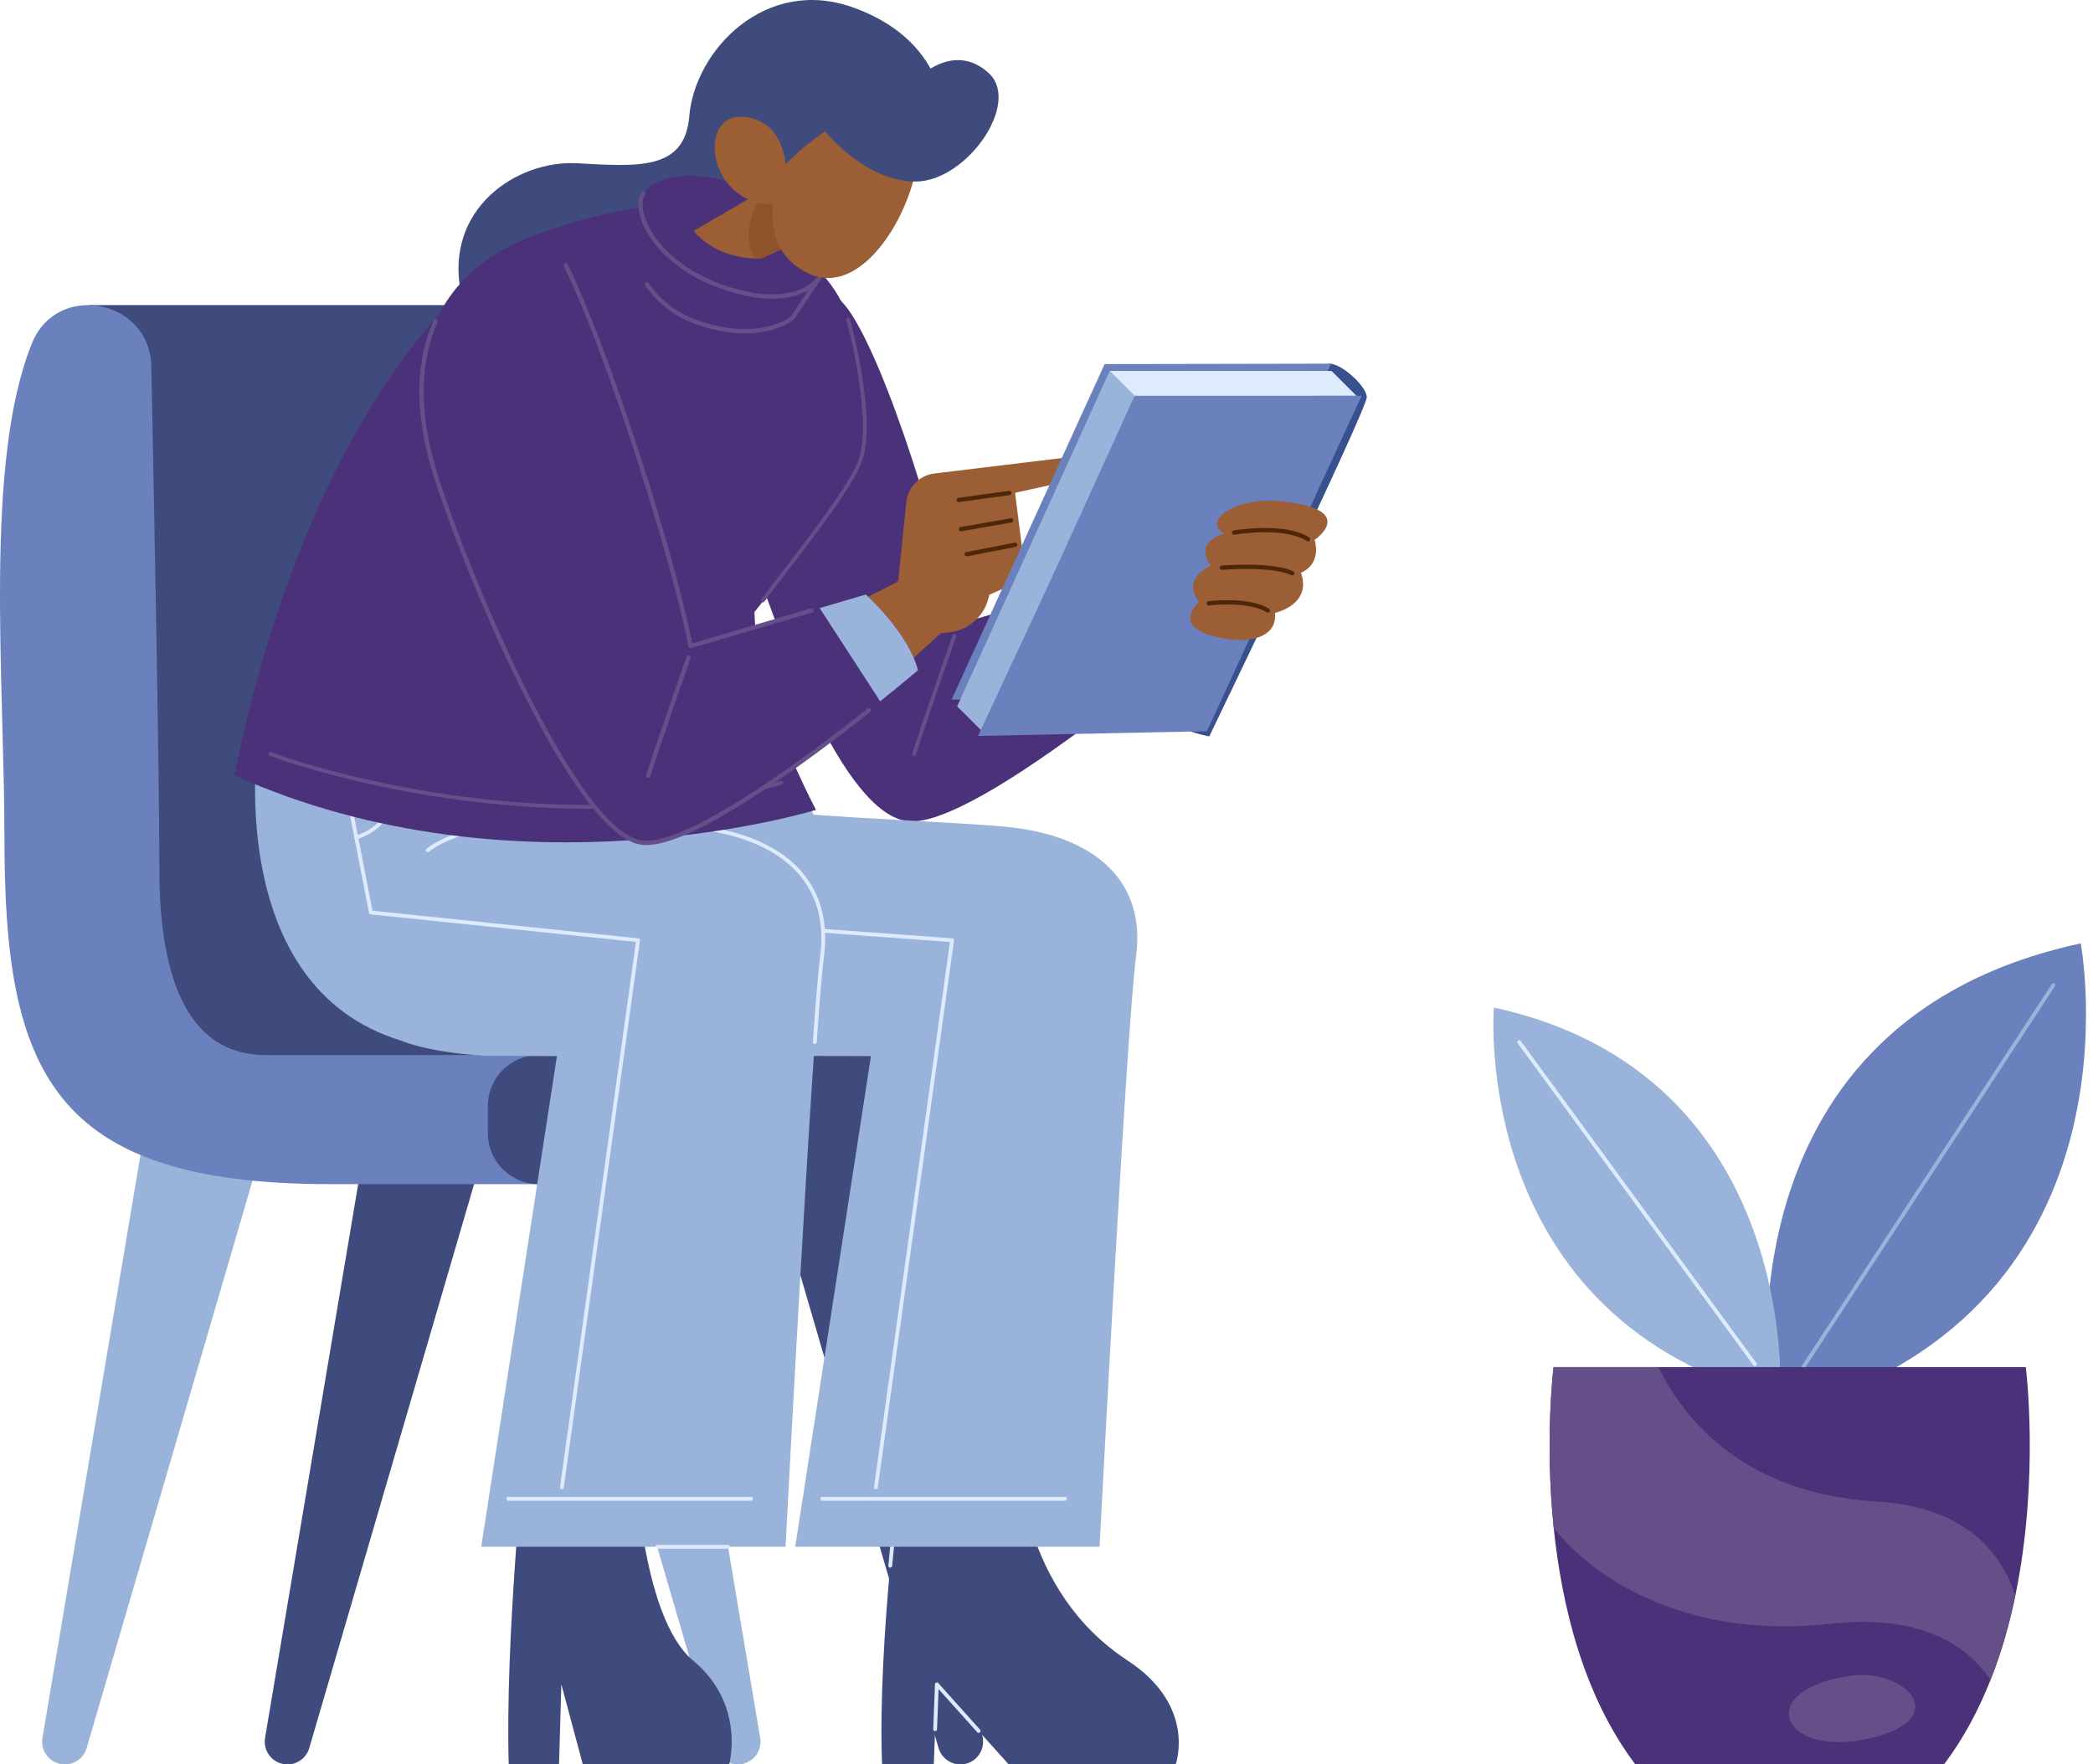 <?xml version="1.0" encoding="utf-8"?>
<svg viewBox="-22.393 35.429 551.096 464.571" xmlns="http://www.w3.org/2000/svg">
  <title>Person reading book</title>
  <path style="fill: rgb(57, 80, 143);" d="M 327.141 131.292 C 324.137 132.369 286.243 224.696 286.243 224.637 C 286.243 224.578 285.73 227.173 296.007 229.338 C 296.007 229.338 337.673 143.046 337.488 139.925 C 337.303 136.804 329.858 130.318 327.141 131.292 Z"></path>
  <path class="st0" d="M 225.759 63.539 C 225.759 63.539 225.754 63.264 225.699 62.769 C 225.311 59.265 222.495 44.687 202.282 37.405 C 179.206 29.094 160.54 48.608 159.097 66.065 C 157.908 80.436 145.428 79.275 129.542 78.411 C 113.655 77.547 94.395 90.473 99.022 112.764 C 103.648 135.055 165.548 169.662 178.987 152.375 C 192.428 135.089 186.919 113.252 196.046 98.503 L 225.759 63.539 Z" style="fill: #404b7d;"/>
  <path class="st1" d="M 173.208 174.538 C 182.185 201.857 199.529 249.92 216.774 251.667 C 229.447 252.955 262.619 227.849 279.332 214.433 C 285.389 209.58 289.285 206.249 289.285 206.249 C 286.849 196.497 275.563 186.317 275.563 186.317 L 263.401 189.893 L 229.427 199.9 C 223.933 171.551 208.307 123.67 199.025 114.627 C 199.025 114.627 164.218 147.217 173.208 174.538 Z" style="fill: #4b317a;"/>
  <path class="st2" d="M 228.89 202.871 C 228.89 202.871 221.102 225.128 218.286 233.973" style="fill: none; stroke: #654f89; stroke-linecap: round; stroke-linejoin: round; stroke-miterlimit: 10;"/>
  <path class="st3" d="M 263.401 189.893 L 279.332 214.433 C 285.389 209.58 289.285 206.249 289.285 206.249 C 286.849 196.497 275.563 186.317 275.563 186.317 L 263.401 189.893 Z" style="fill: rgb(154, 179, 218);"/>
  <path class="st3" d="M 16.164 330.218 L -11.215 493.025 C -11.829 496.675 -9.016 500 -5.316 500 C -2.657 500 -0.318 498.246 0.427 495.696 L 48.795 330.218 L 16.164 330.218 Z" style="fill: rgb(154, 179, 218);"/>
  <path class="st0" d="M 74.776 330.218 L 47.396 493.025 C 46.784 496.675 49.596 500 53.297 500 C 55.954 500 58.293 498.246 59.039 495.696 L 107.406 330.218 L 74.776 330.218 Z" style="fill: #404b7d;"/>
  <path class="st0" d="M 209.001 330.218 L 236.38 493.025 C 236.993 496.675 234.18 500 230.48 500 C 227.823 500 225.484 498.246 224.738 495.696 L 176.371 330.218 L 209.001 330.218 Z" style="fill: #404b7d;"/>
  <path class="st3" d="M 150.389 330.218 L 177.768 493.025 C 178.382 496.675 175.569 500 171.869 500 C 169.211 500 166.872 498.246 166.126 495.696 L 117.758 330.218 L 150.389 330.218 Z" style="fill: rgb(154, 179, 218);"/>
  <path class="st0" d="M 171.5 320.021 L 1.208 320.021 L 1.208 115.762 L 111.179 115.762 C 119.526 115.762 126.292 122.529 126.292 130.877 L 126.292 279.338 C 126.292 295.95 137.366 310.525 153.37 314.977 L 171.5 320.021 Z" style="fill: #404b7d;"/>
  <path class="st4" d="M 17.451 131.865 C 17.095 114.229 -7.36 109.441 -13.976 125.794 C -26.688 157.212 -21.226 214.056 -21.226 256.119 C -21.226 317.301 -8.989 347.213 64.43 347.213 C 64.43 347.213 130.371 347.213 157.564 347.213 C 184.756 347.213 182.037 313.223 158.923 313.223 C 135.81 313.223 64.43 313.223 47.435 313.223 C 30.44 313.223 19.563 298.947 19.563 264.277 C 19.563 240.209 18.252 171.584 17.451 131.865 Z" style="fill: rgb(107, 129, 190);"/>
  <path class="st0" d="M 214.846 347.213 L 119.471 347.213 C 112.064 347.213 106.06 341.209 106.06 333.802 L 106.06 326.634 C 106.06 319.227 112.064 313.223 119.471 313.223 L 214.846 313.223 C 222.253 313.223 228.259 319.227 228.259 326.634 L 228.259 333.802 C 228.259 341.209 222.253 347.213 214.846 347.213 Z" style="fill: #404b7d;"/>
  <path class="st0" d="M 215.187 419.273 L 245.909 419.273 C 245.909 419.273 245.909 453.943 274.495 472.637 C 292.795 484.606 287.171 500 287.171 500 L 243.19 500 L 224.29 478.926 L 223.476 500 L 209.855 500 C 208.597 467.199 215.187 419.273 215.187 419.273 Z" style="fill: #404b7d;"/>
  <polyline class="st5" points="235.294 491.195 224.29 478.926 223.834 490.737" style="fill: none; stroke: rgb(222, 235, 255); stroke-linecap: round; stroke-linejoin: round; stroke-miterlimit: 10;"/>
  <path class="st5" style="fill: none; stroke: rgb(222, 235, 255); stroke-linecap: round; stroke-linejoin: round; stroke-miterlimit: 10;"/>
  <path class="st5" d="M 212.015 447.698 C 213.514 431.434 215.187 419.273 215.187 419.273 L 245.909 419.273" style="fill: none; stroke: rgb(222, 235, 255); stroke-linecap: round; stroke-linejoin: round; stroke-miterlimit: 10;"/>
  <path class="st3" d="M 153.418 309.383 C 159.283 311.714 167.547 312.932 175.589 313.416 L 206.934 313.502 L 186.994 442.697 L 267.127 442.697 C 267.127 442.697 274.167 306.793 276.742 287.168 C 279.332 267.572 266.158 255.427 242.426 253.109 C 233.029 252.194 206.058 251.021 191.868 249.949 L 169.331 210.422 L 109.647 229.794 C 109.647 229.794 107.044 295.208 153.418 309.383 Z" style="fill: rgb(154, 179, 218);"/>
  <polyline class="st5" points="128.276 275.684 228.303 282.992 208.233 427.044" style="fill: none; stroke: rgb(222, 235, 255); stroke-linecap: round; stroke-linejoin: round; stroke-miterlimit: 10;"/>
  <line class="st5" x1="258.06" y1="430.065" x2="194.113" y2="430.065" style="fill: none; stroke: rgb(222, 235, 255); stroke-linecap: round; stroke-linejoin: round; stroke-miterlimit: 10;"/>
  <path class="st5" d="M 123.798 225.894 L 131.099 250.985 C 132.167 254.653 131.228 258.611 128.628 261.409 L 125.951 264.291" style="fill: none; stroke: rgb(222, 235, 255); stroke-linecap: round; stroke-linejoin: round; stroke-miterlimit: 10;"/>
  <path class="st0" d="M 115.557 419.273 L 144.788 419.273 C 144.788 419.273 146.148 461.081 160.084 472.637 C 174.02 484.195 169.601 500 169.601 500 L 131.064 500 L 125.414 478.926 L 124.803 500 L 111.553 500 C 110.61 467.199 115.557 419.273 115.557 419.273 Z" style="fill: #404b7d;"/>
  <path class="st3" d="M 83.091 309.383 C 88.955 311.714 97.22 312.932 105.263 313.416 L 124.254 313.502 L 104.314 442.697 L 184.447 442.697 C 184.447 442.697 191.488 306.793 194.063 287.168 C 196.653 267.572 183.477 255.427 159.747 253.109 C 150.35 252.194 135.731 251.021 121.541 249.949 L 114.775 229.794 L 45.412 231.488 C 45.412 231.488 36.716 295.208 83.091 309.383 Z" style="fill: rgb(154, 179, 218);"/>
  <path class="st5" d="M 192.149 309.807 C 192.899 299.123 193.564 290.967 194.063 287.168 C 196.652 267.572 183.478 255.427 159.747 253.11" style="fill: none; stroke: rgb(222, 235, 255); stroke-linecap: round; stroke-linejoin: round; stroke-miterlimit: 10;"/>
  <path class="st5" d="M 81.048 227.163 C 81.048 227.163 88.511 250.106 71.43 255.97" style="fill: none; stroke: rgb(222, 235, 255); stroke-linecap: round; stroke-linejoin: round; stroke-miterlimit: 10;"/>
  <path class="st5" d="M 119.875 250.616 C 119.875 250.616 98.782 252.655 90.209 259.284" style="fill: none; stroke: rgb(222, 235, 255); stroke-linecap: round; stroke-linejoin: round; stroke-miterlimit: 10;"/>
  <polyline class="st5" points="65.831 227.163 75.263 275.684 145.623 282.992 125.554 427.044" style="fill: none; stroke: rgb(222, 235, 255); stroke-linecap: round; stroke-linejoin: round; stroke-miterlimit: 10;"/>
  <line class="st5" x1="175.38" y1="430.065" x2="111.434" y2="430.065" style="fill: none; stroke: rgb(222, 235, 255); stroke-linecap: round; stroke-linejoin: round; stroke-miterlimit: 10;"/>
  <line class="st5" x1="150.635" y1="442.698" x2="169.304" y2="442.698" style="fill: none; stroke: rgb(222, 235, 255); stroke-linecap: round; stroke-linejoin: round; stroke-miterlimit: 10;"/>
  <path class="st1" d="M 39.293 239.562 C 62.891 124.932 116.839 97.923 116.839 97.923 C 116.839 97.923 150.183 84.814 166.852 90.705 C 197.828 101.653 200.93 119.584 200.93 119.584 C 200.93 119.584 208.432 146.684 203.819 157.543 C 199.205 168.402 176.262 196.564 176.262 196.564 C 176.656 213.138 183.288 230.708 192.448 248.682 C 192.448 248.682 113.525 272.997 39.293 239.562 Z" style="fill: #4b317a;"/>
  <g transform="matrix(1.129, 0, 0, 1.129, -77.595, -97.82)">
    <path class="st2" d="M199.761,184.308c2.294,3.393,6.315,7.314,13.222,9.425 c13.814,4.222,20.712-1.522,20.712-1.522l6.246-9.368" style="fill: none; stroke: #654f89; stroke-linecap: round; stroke-linejoin: round; stroke-miterlimit: 10;"/>
    <path class="st1" d="M230.372,165.072c-17.456-9.105-28.497-6.422-31.436-1.958 s3.579,18.66,23.401,23.263C242.158,190.98,249.335,174.963,230.372,165.072z" style="fill: #4b317a;"/>
    <path class="st2" d="M198.936,163.114c-2.939,4.464,3.579,18.66,23.401,23.263 c10.189,2.366,17.036-0.716,18.71-5.614" style="fill: none; stroke: #654f89; stroke-linecap: round; stroke-linejoin: round; stroke-miterlimit: 10;"/>
  </g>
  <path class="st2" d="M 48.794 233.974 C 48.794 233.974 116.061 259.284 183.328 241.566" style="fill: none; stroke: #654f89; stroke-linecap: round; stroke-linejoin: round; stroke-miterlimit: 10;"/>
  <path class="st2" d="M 200.93 119.584 C 200.93 119.584 208.432 146.684 203.819 157.543 C 200.14 166.2 183.934 186.031 178.49 193.522" style="fill: none; stroke: #654f89; stroke-linecap: round; stroke-linejoin: round; stroke-miterlimit: 10;"/>
  <path class="st8" d="M 188.476 98.738 L 177.933 103.547 C 177.323 103.558 176.747 103.535 176.172 103.501 C 167.006 103.061 162.13 98.512 160.233 96.221 L 179.569 84.967 L 186.184 81.129 L 188.476 98.738 Z" style="fill: rgb(156, 94, 52);"/>
  <path class="st0" d="M 188.476 98.738 L 177.933 103.547 C 177.323 103.558 176.747 103.535 176.172 103.501 C 172.831 96.503 175.935 89.753 179.569 84.967 L 186.184 81.129 L 188.476 98.738 Z" style="fill: rgb(143, 83, 43);"/>
  <path class="st8" d="M 204.213 57.882 C 188.882 60.51 168.537 97.832 190.929 107.628 C 213.321 117.425 235.447 52.529 204.213 57.882 Z" style="fill: rgb(156, 94, 52);"/>
  <path class="st0" d="M 178.593 84.826 C 178.593 84.826 186.879 75.11 194.875 70.051 C 194.875 70.051 205.657 83.458 218.927 83.225 C 232.196 82.992 246.51 62.572 237.956 54.682 C 229.402 46.792 220.543 55.016 220.543 55.016 C 220.543 55.016 181.443 27.63 178.593 84.826 Z" style="fill: #404b7d;"/>
  <g transform="matrix(1.129, 0, 0, 1.129, -77.595, -97.82)">
    <path class="st8" d="M232.303,160.181c0,0,1.128-13.983-10.047-14.919 c-11.175-0.936-8.406,21.846,8.576,20.356L232.303,160.181z" style="fill: rgb(156, 94, 52);"/>
  </g>
  <path class="st8" d="M 203.934 193.708 L 214.091 188.524 L 216.255 167.605 C 216.66 163.689 219.722 160.574 223.631 160.101 L 259.027 155.821 C 260.853 155.601 262.461 157.026 262.461 158.865 C 262.461 160.306 261.458 161.552 260.051 161.86 L 244.88 165.183 L 247.11 182.824 C 247.482 185.761 245.879 188.592 243.17 189.785 L 238.108 192.015 L 237.854 193.007 C 236.609 197.877 232.456 201.45 227.455 201.955 L 225.312 202.172 L 214.62 211.8 L 203.934 193.708 Z" style="fill: rgb(156, 94, 52);"/>
  <g transform="matrix(1.129, 0, 0, 1.129, -77.595, -97.82)">
    <path class="st1" d="M150.845,230.007c7.888,24.223,32.622,83.009,47.9,84.557 c11.228,1.142,40.615-21.1,55.42-32.986 c5.366-4.299,8.818-7.25,8.818-7.25 c-2.158-8.639-12.157-17.657-12.157-17.657l-10.774,3.168l-30.098,8.865 c-4.867-25.114-25.685-88.478-33.908-96.49 C176.047,172.213,134.965,181.243,150.845,230.007z" style="fill: #4b317a;"/>
    <path class="st2" d="M238.138,260.402l-28.183,8.301 c-4.09-21.101-19.438-69.202-29.117-88.789" style="fill: none; stroke: #654f89; stroke-linecap: round; stroke-linejoin: round; stroke-miterlimit: 10;"/>
    <path class="st2" d="M150.481,192.989c-3.863,8.589-5.005,20.533,0.364,37.018 c7.888,24.223,32.622,83.009,47.9,84.557 c10.592,1.077,37.347-18.658,52.773-30.875" style="fill: none; stroke: #654f89; stroke-linecap: round; stroke-linejoin: round; stroke-miterlimit: 10;"/>
    <path class="st2" d="M209.479,271.335c0,0-6.899,19.717-9.394,27.554" style="fill: none; stroke: #654f89; stroke-linecap: round; stroke-linejoin: round; stroke-miterlimit: 10;"/>
    <path class="st3" d="M240.053,259.838l14.113,21.74 c5.366-4.299,8.818-7.25,8.818-7.25 c-2.158-8.639-12.157-17.657-12.157-17.657L240.053,259.838z" style="fill: rgb(154, 179, 218);"/>
  </g>
  <polygon class="st4" points="286.723 219.606 328.067 131.184 268.455 131.292 228.179 219.606" style="fill: rgb(107, 129, 190);"/>
  <polygon class="st3" points="236.176 227.956 229.627 221.408 269.803 133.094 276.352 139.643" style="fill: rgb(154, 179, 218);"/>
  <polygon class="st4" points="295.387 227.956 336.122 139.643 276.911 139.643 235.121 229.202" style="fill: rgb(107, 129, 190);"/>
  <polygon class="st11" points="328.203 133.094 334.752 139.643 276.352 139.643 269.803 133.094" style="fill: rgb(222, 235, 255);"/>
  <path class="st8" d="M 314.98 167.418 C 302.708 166.134 293.991 172.841 300.026 175.907 C 300.026 175.907 291.778 177.766 296.405 184.405 C 296.405 184.405 288.401 187.623 293.309 193.86 C 293.309 193.86 286.95 199.487 295.399 202.407 C 303.848 205.326 314.108 204.404 313.303 196.818 C 313.303 196.818 323.161 194.664 320.143 186.215 C 320.143 186.215 325.575 184.405 323.764 177.565 C 323.764 177.565 335.592 169.575 314.98 167.418 Z" style="fill: rgb(156, 94, 52);"/>
  <g transform="matrix(1.129, 0, 0, 1.129, -77.595, -97.82)">
    <title>finger lines</title>
    <line class="st10" x1="272.509" y1="234.622" x2="284.277" y2="232.996" style="stroke-linecap: round; stroke-linejoin: round; stroke-miterlimit: 10; fill: rgb(105, 54, 17); stroke: rgb(78, 39, 11);"/>
    <line class="st10" x1="273.035" y1="241.43" x2="284.72" y2="239.383" style="stroke-linecap: round; stroke-linejoin: round; stroke-miterlimit: 10; fill: rgb(105, 54, 17); stroke: rgb(78, 39, 11);"/>
    <line class="st10" x1="274.341" y1="247.269" x2="285.651" y2="245.082" style="stroke-linecap: round; stroke-linejoin: round; stroke-miterlimit: 10; fill: rgb(105, 54, 17); stroke: rgb(78, 39, 11);"/>
    <path class="st10" d="M336.735,242.229c0,0,11.525-2.024,17.228,1.54" style="stroke-linecap: round; stroke-linejoin: round; stroke-miterlimit: 10; fill: none; stroke: rgb(78, 39, 11);"/>
    <path class="st10" d="M333.884,250.422c0,0,11.762-0.97,16.396,1.297" style="stroke-linecap: round; stroke-linejoin: round; stroke-miterlimit: 10; fill: none; stroke: rgb(78, 39, 11);"/>
    <path class="st10" d="M330.795,258.739c0,0,9.149-1.188,13.782,1.663" style="stroke-linecap: round; stroke-linejoin: round; stroke-miterlimit: 10; fill: none; stroke: rgb(78, 39, 11);"/>
  </g>
  <path class="st4" d="M 443.992 408.265 C 443.992 408.265 425.923 305.243 525.472 283.828 C 525.472 283.828 544.248 383.377 443.992 408.265 Z" style="fill: rgb(107, 129, 190);"/>
  <line class="st12" x1="451.193" y1="397.268" x2="518.271" y2="294.825" style="fill: none; stroke: rgb(154, 179, 218); stroke-linecap: round; stroke-linejoin: round; stroke-miterlimit: 10;"/>
  <path class="st3" d="M 446.34 403.725 C 446.34 403.725 452.212 318.432 370.952 300.703 C 370.952 300.703 364.228 383.12 446.34 403.725 Z" style="fill: rgb(154, 179, 218);"/>
  <line class="st5" x1="439.678" y1="394.62" x2="377.614" y2="309.807" style="fill: none; stroke: rgb(222, 235, 255); stroke-linecap: round; stroke-linejoin: round; stroke-miterlimit: 10;"/>
  <path class="st1" d="M 508.265 455.503 C 506.73 462.919 504.62 470.437 501.741 477.706 C 498.626 485.597 494.618 493.182 489.471 500 L 408.199 500 C 394.45 481.781 388.806 458.066 386.718 437.815 C 384.291 414.257 386.673 395.395 386.673 395.395 L 511.008 395.395 C 511.008 395.395 514.688 424.462 508.265 455.503 Z" style="fill: #4b317a;"/>
  <path class="st8" d="M 508.265 455.503 C 506.73 462.919 504.62 470.437 501.741 477.706 C 495.612 468.812 483.466 460.289 459.513 462.987 C 427.478 466.588 401.087 455.481 386.718 437.815 C 384.291 414.257 386.673 395.395 386.673 395.395 L 414.317 395.395 C 420.909 408.975 436.509 428.706 471.772 430.794 C 493.975 432.115 504.078 443.041 508.265 455.503 Z" style="fill: #654f89;"/>
  <path class="st8" d="M 465.146 476.662 C 438.926 480.079 446.331 498.82 470.432 493.024 C 491.623 487.928 479.551 474.784 465.146 476.662 Z" style="fill: #654f89;"/>
</svg>
